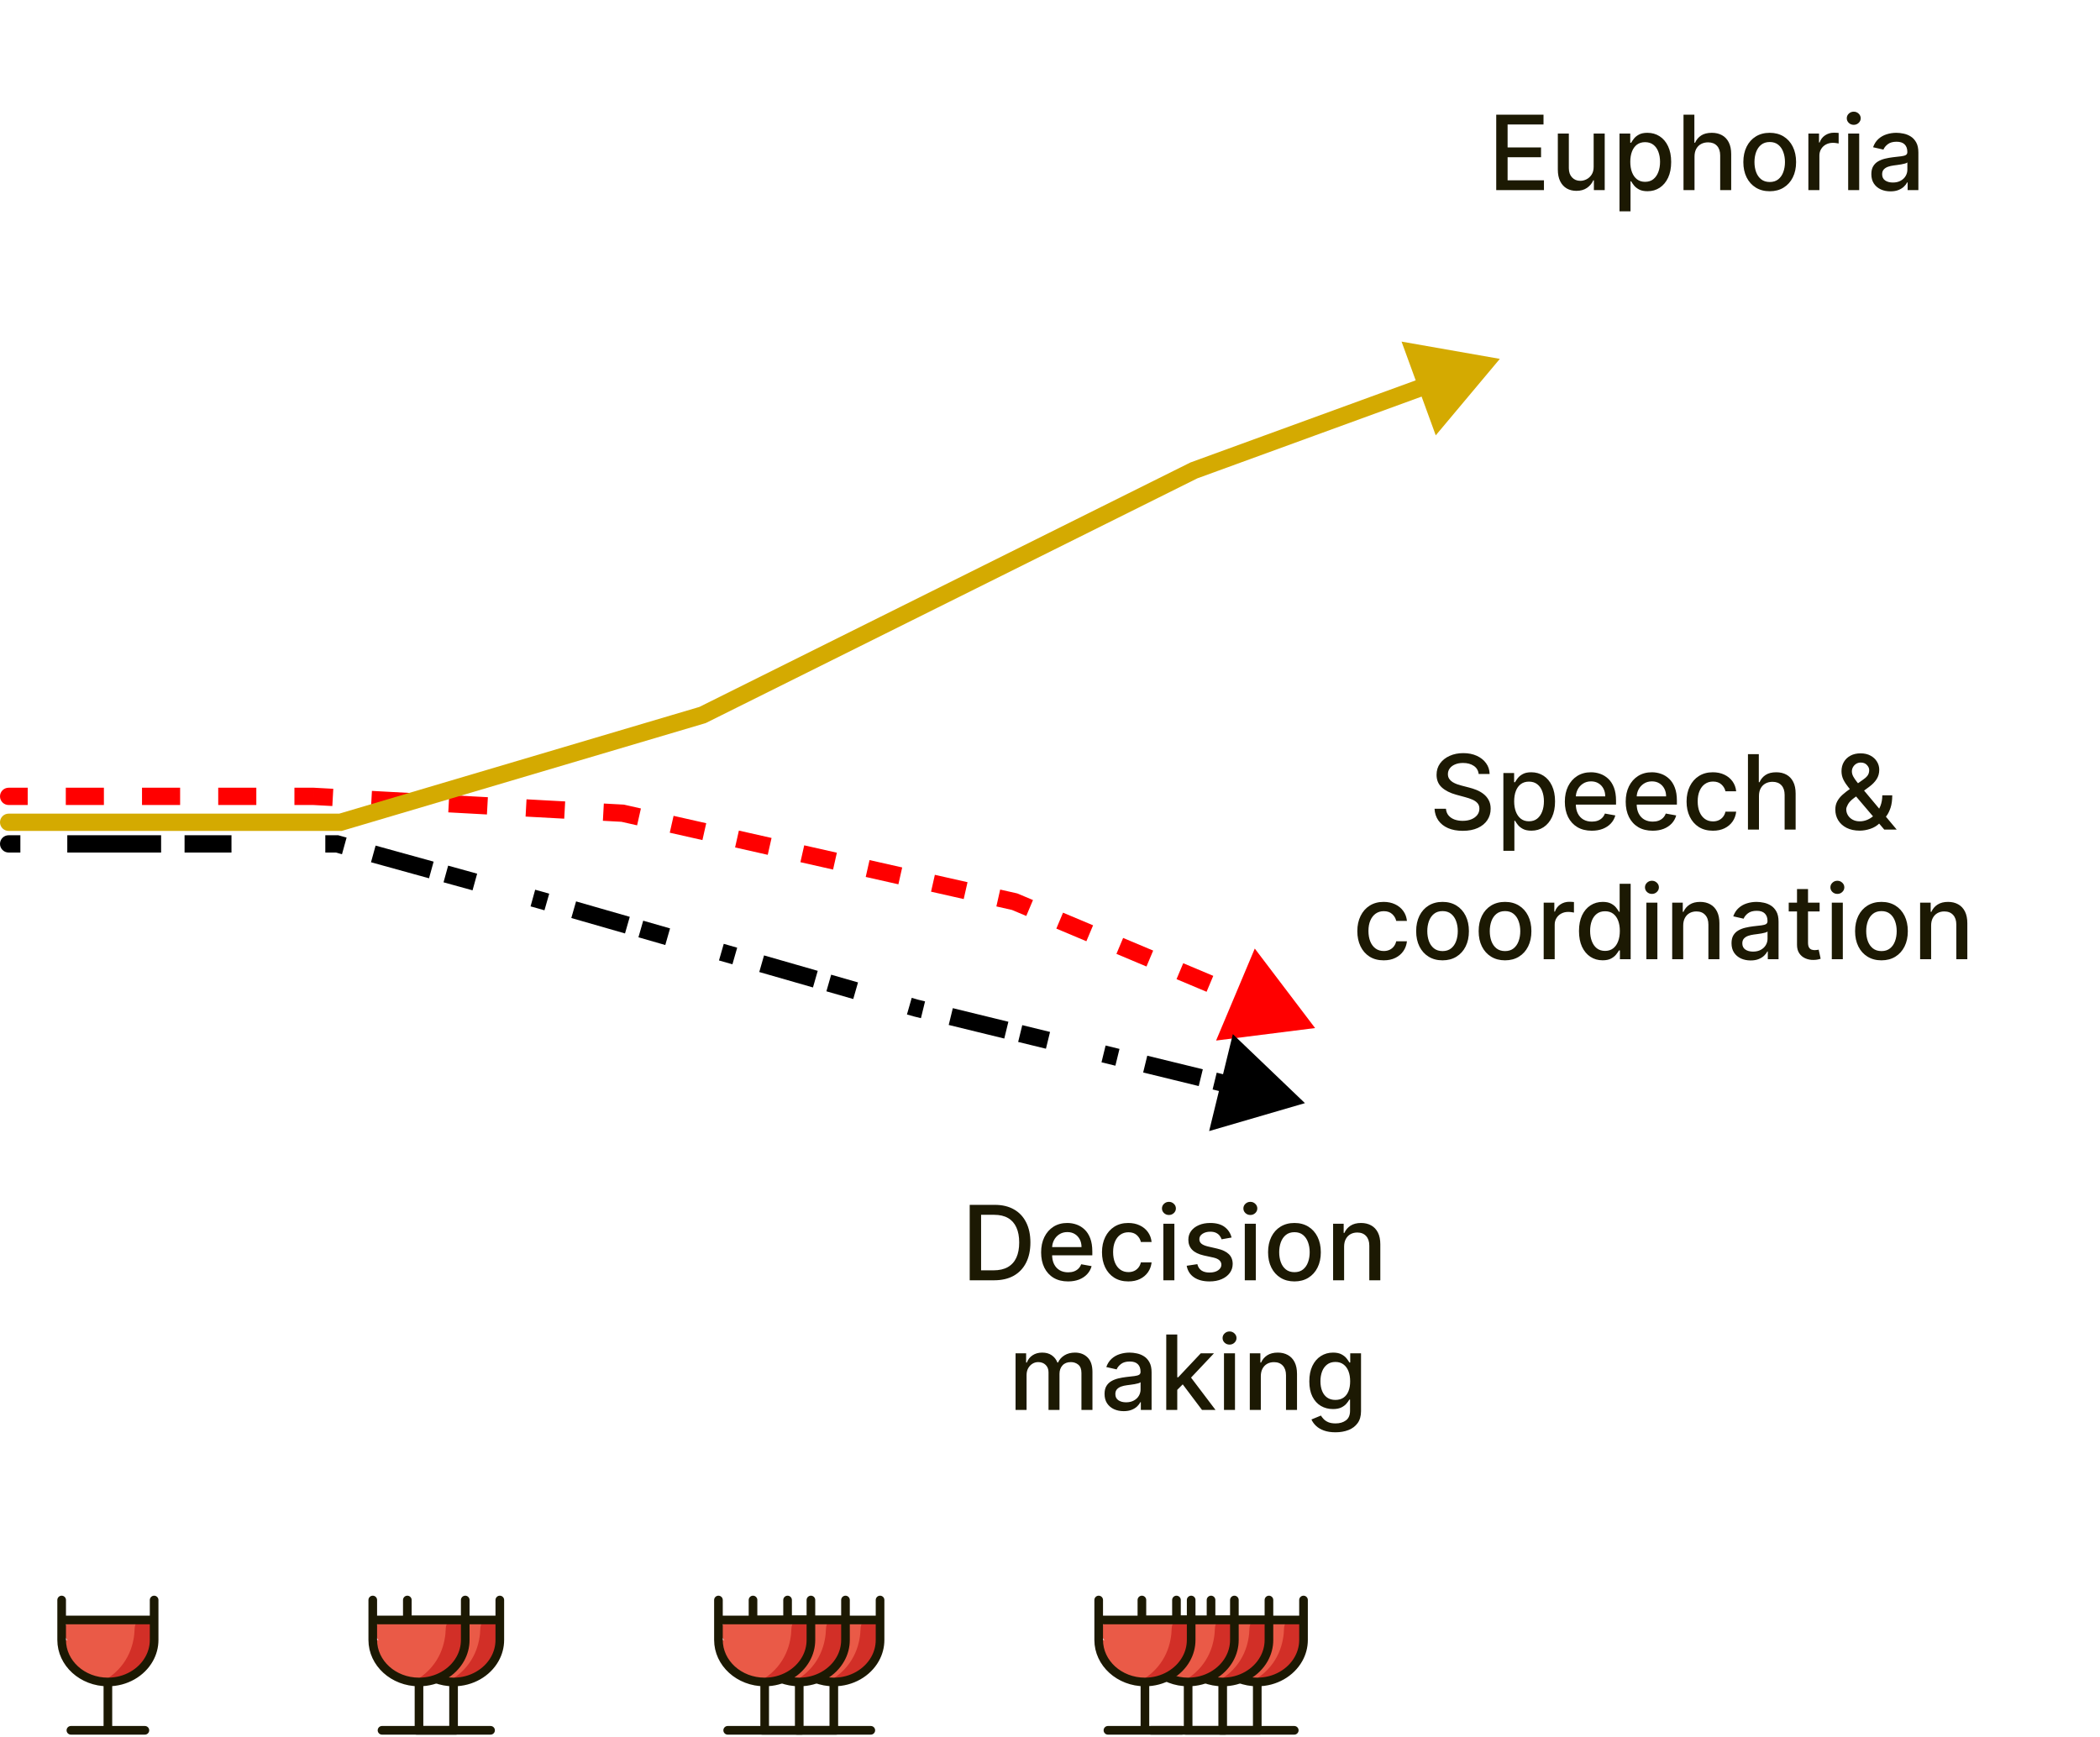 <svg width="243" height="201" viewBox="0 0 243 201" fill="none" xmlns="http://www.w3.org/2000/svg">
<path d="M17.567 188.805C17.567 189.611 16.914 190.264 16.108 190.264H8.861C8.055 190.264 7.401 189.611 7.401 188.805C7.401 187.999 8.055 187.346 8.861 187.346H16.108C16.914 187.346 17.567 187.999 17.567 188.805Z" fill="#EA5A47"/>
<path d="M17.835 189.778C17.835 192.464 15.439 194.642 12.484 194.642C9.529 194.642 7.134 192.464 7.134 189.778" fill="#EA5A47"/>
<path d="M17.701 189.778C17.627 189.778 17.567 189.718 17.567 189.644V188.306C17.567 187.775 17.137 187.346 16.607 187.346C16.038 187.346 15.597 187.84 15.584 188.409C15.544 190.08 14.989 192.565 12.395 194.276C12.232 194.384 12.288 194.641 12.484 194.641C15.39 194.641 17.755 192.536 17.833 189.912C17.835 189.838 17.775 189.778 17.701 189.778Z" fill="#D22F27"/>
<path d="M8.204 200.235H16.765M12.484 194.642V200.235M12.484 194.642C14.566 194.642 16.37 193.561 17.254 191.983C17.626 191.321 17.835 190.572 17.835 189.778V185.157M12.484 194.642C9.529 194.642 7.134 192.464 7.134 189.778V185.157" stroke="#1C1903" stroke-miterlimit="10" stroke-linecap="round" stroke-linejoin="round"/>
<path d="M7 187.467H17.701" stroke="#1C1903" stroke-miterlimit="10"/>
<path d="M57.567 188.805C57.567 189.611 56.914 190.264 56.108 190.264H48.861C48.055 190.264 47.401 189.611 47.401 188.805C47.401 187.999 48.055 187.346 48.861 187.346H56.108C56.914 187.346 57.567 187.999 57.567 188.805Z" fill="#EA5A47"/>
<path d="M57.835 189.778C57.835 192.464 55.439 194.642 52.484 194.642C49.529 194.642 47.134 192.464 47.134 189.778" fill="#EA5A47"/>
<path d="M57.701 189.778C57.627 189.778 57.567 189.718 57.567 189.644V188.306C57.567 187.775 57.137 187.346 56.607 187.346C56.038 187.346 55.597 187.84 55.584 188.409C55.544 190.08 54.989 192.565 52.395 194.276C52.231 194.384 52.288 194.641 52.484 194.641C55.39 194.641 57.755 192.536 57.833 189.912C57.835 189.838 57.775 189.778 57.701 189.778Z" fill="#D22F27"/>
<path d="M48.204 200.235H56.765M52.484 194.642V200.235M52.484 194.642C54.566 194.642 56.37 193.561 57.254 191.983C57.626 191.321 57.835 190.572 57.835 189.778V185.157M52.484 194.642C49.529 194.642 47.134 192.464 47.134 189.778V185.157" stroke="#1C1903" stroke-miterlimit="10" stroke-linecap="round" stroke-linejoin="round"/>
<path d="M47 187.467H57.701" stroke="#1C1903" stroke-miterlimit="10"/>
<path d="M53.567 188.805C53.567 189.611 52.914 190.264 52.108 190.264H44.861C44.055 190.264 43.401 189.611 43.401 188.805C43.401 187.999 44.055 187.346 44.861 187.346H52.108C52.914 187.346 53.567 187.999 53.567 188.805Z" fill="#EA5A47"/>
<path d="M53.835 189.778C53.835 192.464 51.439 194.642 48.484 194.642C45.529 194.642 43.134 192.464 43.134 189.778" fill="#EA5A47"/>
<path d="M53.701 189.778C53.627 189.778 53.567 189.718 53.567 189.644V188.306C53.567 187.775 53.137 187.346 52.607 187.346C52.038 187.346 51.597 187.84 51.584 188.409C51.544 190.08 50.989 192.565 48.395 194.276C48.231 194.384 48.288 194.641 48.484 194.641C51.39 194.641 53.755 192.536 53.833 189.912C53.835 189.838 53.775 189.778 53.701 189.778Z" fill="#D22F27"/>
<path d="M44.204 200.235H52.765M48.484 194.642V200.235M48.484 194.642C50.566 194.642 52.37 193.561 53.254 191.983C53.626 191.321 53.835 190.572 53.835 189.778V185.157M48.484 194.642C45.529 194.642 43.134 192.464 43.134 189.778V185.157" stroke="#1C1903" stroke-miterlimit="10" stroke-linecap="round" stroke-linejoin="round"/>
<path d="M43 187.467H53.701" stroke="#1C1903" stroke-miterlimit="10"/>
<path d="M150.567 188.805C150.567 189.611 149.914 190.264 149.108 190.264H141.861C141.055 190.264 140.401 189.611 140.401 188.805C140.401 187.999 141.055 187.346 141.861 187.346H149.108C149.914 187.346 150.567 187.999 150.567 188.805Z" fill="#EA5A47"/>
<path d="M150.835 189.778C150.835 192.464 148.439 194.642 145.484 194.642C142.529 194.642 140.134 192.464 140.134 189.778" fill="#EA5A47"/>
<path d="M150.701 189.778C150.627 189.778 150.567 189.718 150.567 189.644V188.306C150.567 187.775 150.137 187.346 149.607 187.346C149.037 187.346 148.597 187.84 148.584 188.409C148.544 190.08 147.989 192.565 145.395 194.276C145.231 194.384 145.288 194.641 145.484 194.641C148.39 194.641 150.755 192.536 150.833 189.912C150.835 189.838 150.775 189.778 150.701 189.778Z" fill="#D22F27"/>
<path d="M141.204 200.235H149.765M145.484 194.642V200.235M145.484 194.642C147.566 194.642 149.37 193.561 150.254 191.983C150.626 191.321 150.835 190.572 150.835 189.778V185.157M145.484 194.642C142.529 194.642 140.134 192.464 140.134 189.778V185.157" stroke="#1C1903" stroke-miterlimit="10" stroke-linecap="round" stroke-linejoin="round"/>
<path d="M140 187.467H150.701" stroke="#1C1903" stroke-miterlimit="10"/>
<path d="M146.567 188.805C146.567 189.611 145.914 190.264 145.108 190.264H137.861C137.055 190.264 136.401 189.611 136.401 188.805C136.401 187.999 137.055 187.346 137.861 187.346H145.108C145.914 187.346 146.567 187.999 146.567 188.805Z" fill="#EA5A47"/>
<path d="M146.835 189.778C146.835 192.464 144.439 194.642 141.484 194.642C138.529 194.642 136.134 192.464 136.134 189.778" fill="#EA5A47"/>
<path d="M146.701 189.778C146.627 189.778 146.567 189.718 146.567 189.644V188.306C146.567 187.775 146.137 187.346 145.607 187.346C145.037 187.346 144.597 187.84 144.584 188.409C144.544 190.08 143.989 192.565 141.395 194.276C141.231 194.384 141.288 194.641 141.484 194.641C144.39 194.641 146.755 192.536 146.833 189.912C146.835 189.838 146.775 189.778 146.701 189.778Z" fill="#D22F27"/>
<path d="M137.204 200.235H145.765M141.484 194.642V200.235M141.484 194.642C143.566 194.642 145.37 193.561 146.254 191.983C146.626 191.321 146.835 190.572 146.835 189.778V185.157M141.484 194.642C138.529 194.642 136.134 192.464 136.134 189.778V185.157" stroke="#1C1903" stroke-miterlimit="10" stroke-linecap="round" stroke-linejoin="round"/>
<path d="M136 187.467H146.701" stroke="#1C1903" stroke-miterlimit="10"/>
<path d="M142.567 188.805C142.567 189.611 141.914 190.264 141.108 190.264H133.861C133.055 190.264 132.401 189.611 132.401 188.805C132.401 187.999 133.055 187.346 133.861 187.346H141.108C141.914 187.346 142.567 187.999 142.567 188.805Z" fill="#EA5A47"/>
<path d="M142.835 189.778C142.835 192.464 140.439 194.642 137.484 194.642C134.529 194.642 132.134 192.464 132.134 189.778" fill="#EA5A47"/>
<path d="M142.701 189.778C142.627 189.778 142.567 189.718 142.567 189.644V188.306C142.567 187.775 142.137 187.346 141.607 187.346C141.037 187.346 140.597 187.84 140.584 188.409C140.544 190.08 139.989 192.565 137.395 194.276C137.231 194.384 137.288 194.641 137.484 194.641C140.39 194.641 142.755 192.536 142.833 189.912C142.835 189.838 142.775 189.778 142.701 189.778Z" fill="#D22F27"/>
<path d="M133.204 200.235H141.765M137.484 194.642V200.235M137.484 194.642C139.566 194.642 141.37 193.561 142.254 191.983C142.626 191.321 142.835 190.572 142.835 189.778V185.157M137.484 194.642C134.529 194.642 132.134 192.464 132.134 189.778V185.157" stroke="#1C1903" stroke-miterlimit="10" stroke-linecap="round" stroke-linejoin="round"/>
<path d="M132 187.467H142.701" stroke="#1C1903" stroke-miterlimit="10"/>
<path d="M137.567 188.805C137.567 189.611 136.914 190.264 136.108 190.264H128.861C128.055 190.264 127.401 189.611 127.401 188.805C127.401 187.999 128.055 187.346 128.861 187.346H136.108C136.914 187.346 137.567 187.999 137.567 188.805Z" fill="#EA5A47"/>
<path d="M137.835 189.778C137.835 192.464 135.439 194.642 132.484 194.642C129.529 194.642 127.134 192.464 127.134 189.778" fill="#EA5A47"/>
<path d="M137.701 189.778C137.627 189.778 137.567 189.718 137.567 189.644V188.306C137.567 187.775 137.137 187.346 136.607 187.346C136.037 187.346 135.597 187.84 135.584 188.409C135.544 190.08 134.989 192.565 132.395 194.276C132.231 194.384 132.288 194.641 132.484 194.641C135.39 194.641 137.755 192.536 137.833 189.912C137.835 189.838 137.775 189.778 137.701 189.778Z" fill="#D22F27"/>
<path d="M128.204 200.235H136.765M132.484 194.642V200.235M132.484 194.642C134.566 194.642 136.37 193.561 137.254 191.983C137.626 191.321 137.835 190.572 137.835 189.778V185.157M132.484 194.642C129.529 194.642 127.134 192.464 127.134 189.778V185.157" stroke="#1C1903" stroke-miterlimit="10" stroke-linecap="round" stroke-linejoin="round"/>
<path d="M127 187.467H137.701" stroke="#1C1903" stroke-miterlimit="10"/>
<path d="M1 91.157C0.448 91.157 0 91.605 0 92.157C0 92.709 0.448 93.157 1 93.157V91.157ZM36.274 92.157L36.329 91.158L36.301 91.157H36.274V92.157ZM72.052 94.107L72.272 93.131L72.191 93.113L72.107 93.108L72.052 94.107ZM117.405 104.344L117.792 103.422L117.711 103.388L117.625 103.369L117.405 104.344ZM152.175 118.969L145.196 109.77L140.719 120.414L152.175 118.969ZM1 93.157H3.205V91.157H1V93.157ZM7.614 93.157H12.023V91.157H7.614V93.157ZM16.432 93.157H20.842V91.157H16.432V93.157ZM25.251 93.157H29.66V91.157H25.251V93.157ZM34.069 93.157H36.274V91.157H34.069V93.157ZM36.22 93.155L38.456 93.277L38.565 91.28L36.329 91.158L36.22 93.155ZM42.928 93.521L47.4 93.765L47.509 91.768L43.037 91.524L42.928 93.521ZM51.873 94.008L56.345 94.252L56.454 92.255L51.981 92.011L51.873 94.008ZM60.817 94.496L65.289 94.74L65.398 92.743L60.926 92.499L60.817 94.496ZM69.762 94.983L71.998 95.105L72.107 93.108L69.871 92.986L69.762 94.983ZM71.832 95.082L73.722 95.509L74.162 93.558L72.272 93.131L71.832 95.082ZM77.501 96.362L81.281 97.215L81.721 95.264L77.942 94.411L77.501 96.362ZM85.06 98.068L88.839 98.921L89.28 96.97L85.5 96.117L85.06 98.068ZM92.619 99.774L96.398 100.628L96.838 98.677L93.059 97.823L92.619 99.774ZM100.177 101.481L103.957 102.334L104.397 100.383L100.618 99.53L100.177 101.481ZM107.736 103.187L111.515 104.04L111.956 102.089L108.176 101.236L107.736 103.187ZM115.295 104.893L117.185 105.32L117.625 103.369L115.735 102.942L115.295 104.893ZM117.017 105.266L118.755 105.997L119.531 104.154L117.792 103.422L117.017 105.266ZM122.233 107.46L125.71 108.922L126.485 107.079L123.008 105.616L122.233 107.46ZM129.187 110.385L132.664 111.847L133.439 110.004L129.962 108.541L129.187 110.385ZM136.141 113.31L139.618 114.772L140.393 112.929L136.916 111.466L136.141 113.31ZM143.095 116.235L146.572 117.697L147.347 115.854L143.87 114.391L143.095 116.235Z" fill="#FF0000"/>
<path d="M173.135 22V13.273H178.606V14.406H174.451V17.065H178.321V18.195H174.451V20.866H178.657V22H173.135ZM184.409 19.285V15.454H185.688V22H184.435V20.866H184.366C184.216 21.216 183.974 21.507 183.642 21.74C183.313 21.97 182.902 22.085 182.411 22.085C181.99 22.085 181.618 21.993 181.294 21.808C180.973 21.621 180.72 21.344 180.536 20.977C180.354 20.611 180.263 20.158 180.263 19.618V15.454H181.537V19.465C181.537 19.91 181.661 20.266 181.908 20.53C182.155 20.794 182.476 20.926 182.871 20.926C183.109 20.926 183.347 20.866 183.582 20.747C183.821 20.628 184.018 20.447 184.175 20.206C184.334 19.965 184.412 19.658 184.409 19.285ZM187.4 24.454V15.454H188.644V16.516H188.75C188.824 16.379 188.931 16.222 189.07 16.043C189.209 15.864 189.402 15.707 189.65 15.574C189.897 15.438 190.223 15.369 190.63 15.369C191.158 15.369 191.63 15.503 192.044 15.77C192.459 16.037 192.784 16.422 193.02 16.925C193.259 17.428 193.378 18.033 193.378 18.74C193.378 19.447 193.26 20.054 193.025 20.56C192.789 21.062 192.465 21.45 192.053 21.723C191.641 21.993 191.171 22.128 190.642 22.128C190.245 22.128 189.919 22.061 189.667 21.928C189.417 21.794 189.221 21.638 189.078 21.459C188.936 21.28 188.827 21.121 188.75 20.982H188.674V24.454H187.4ZM188.648 18.727C188.648 19.188 188.715 19.591 188.848 19.938C188.982 20.284 189.175 20.555 189.428 20.751C189.681 20.945 189.99 21.041 190.357 21.041C190.738 21.041 191.056 20.94 191.311 20.739C191.567 20.534 191.76 20.257 191.891 19.908C192.025 19.558 192.091 19.165 192.091 18.727C192.091 18.296 192.026 17.908 191.895 17.564C191.767 17.22 191.574 16.949 191.316 16.75C191.06 16.551 190.74 16.452 190.357 16.452C189.988 16.452 189.675 16.547 189.419 16.737C189.167 16.928 188.975 17.193 188.844 17.534C188.713 17.875 188.648 18.273 188.648 18.727ZM196.08 18.114V22H194.806V13.273H196.063V16.52H196.144C196.297 16.168 196.532 15.888 196.847 15.68C197.162 15.473 197.574 15.369 198.083 15.369C198.532 15.369 198.924 15.462 199.259 15.646C199.597 15.831 199.858 16.107 200.043 16.473C200.23 16.837 200.324 17.291 200.324 17.837V22H199.05V17.99C199.05 17.51 198.926 17.138 198.679 16.874C198.432 16.607 198.088 16.473 197.648 16.473C197.347 16.473 197.077 16.537 196.838 16.665C196.603 16.793 196.417 16.98 196.28 17.227C196.147 17.472 196.08 17.767 196.08 18.114ZM204.782 22.132C204.168 22.132 203.632 21.991 203.175 21.71C202.718 21.429 202.363 21.035 202.11 20.53C201.857 20.024 201.73 19.433 201.73 18.757C201.73 18.078 201.857 17.484 202.11 16.976C202.363 16.467 202.718 16.072 203.175 15.791C203.632 15.51 204.168 15.369 204.782 15.369C205.395 15.369 205.931 15.51 206.388 15.791C206.846 16.072 207.201 16.467 207.453 16.976C207.706 17.484 207.833 18.078 207.833 18.757C207.833 19.433 207.706 20.024 207.453 20.53C207.201 21.035 206.846 21.429 206.388 21.71C205.931 21.991 205.395 22.132 204.782 22.132ZM204.786 21.062C205.184 21.062 205.513 20.957 205.775 20.747C206.036 20.537 206.229 20.257 206.354 19.908C206.482 19.558 206.546 19.173 206.546 18.753C206.546 18.335 206.482 17.952 206.354 17.602C206.229 17.25 206.036 16.967 205.775 16.754C205.513 16.541 205.184 16.435 204.786 16.435C204.385 16.435 204.053 16.541 203.789 16.754C203.527 16.967 203.333 17.25 203.205 17.602C203.08 17.952 203.017 18.335 203.017 18.753C203.017 19.173 203.08 19.558 203.205 19.908C203.333 20.257 203.527 20.537 203.789 20.747C204.053 20.957 204.385 21.062 204.786 21.062ZM209.255 22V15.454H210.487V16.494H210.555C210.674 16.142 210.884 15.865 211.185 15.663C211.489 15.459 211.833 15.357 212.217 15.357C212.296 15.357 212.39 15.359 212.498 15.365C212.609 15.371 212.695 15.378 212.758 15.386V16.605C212.707 16.591 212.616 16.575 212.485 16.558C212.354 16.538 212.224 16.528 212.093 16.528C211.792 16.528 211.523 16.592 211.288 16.72C211.055 16.845 210.87 17.02 210.734 17.244C210.597 17.466 210.529 17.719 210.529 18.003V22H209.255ZM213.86 22V15.454H215.135V22H213.86ZM214.504 14.445C214.282 14.445 214.092 14.371 213.933 14.223C213.777 14.072 213.699 13.893 213.699 13.686C213.699 13.476 213.777 13.297 213.933 13.149C214.092 12.999 214.282 12.923 214.504 12.923C214.725 12.923 214.914 12.999 215.071 13.149C215.23 13.297 215.309 13.476 215.309 13.686C215.309 13.893 215.23 14.072 215.071 14.223C214.914 14.371 214.725 14.445 214.504 14.445ZM218.754 22.145C218.339 22.145 217.964 22.068 217.629 21.915C217.293 21.759 217.028 21.533 216.832 21.237C216.638 20.942 216.542 20.579 216.542 20.151C216.542 19.781 216.613 19.477 216.755 19.239C216.897 19 217.089 18.811 217.33 18.672C217.572 18.533 217.842 18.428 218.14 18.357C218.438 18.285 218.742 18.232 219.052 18.195C219.444 18.149 219.762 18.112 220.006 18.084C220.251 18.053 220.428 18.003 220.539 17.935C220.65 17.866 220.705 17.756 220.705 17.602V17.572C220.705 17.2 220.6 16.912 220.39 16.707C220.183 16.503 219.873 16.401 219.461 16.401C219.032 16.401 218.694 16.496 218.447 16.686C218.202 16.874 218.033 17.082 217.94 17.312L216.742 17.04C216.884 16.642 217.092 16.321 217.364 16.077C217.64 15.829 217.957 15.651 218.315 15.54C218.673 15.426 219.049 15.369 219.444 15.369C219.705 15.369 219.982 15.401 220.275 15.463C220.57 15.523 220.846 15.633 221.102 15.796C221.36 15.957 221.572 16.189 221.737 16.49C221.901 16.788 221.984 17.176 221.984 17.653V22H220.739V21.105H220.688C220.606 21.27 220.482 21.432 220.317 21.591C220.153 21.75 219.941 21.882 219.683 21.987C219.424 22.092 219.114 22.145 218.754 22.145ZM219.031 21.122C219.383 21.122 219.684 21.053 219.934 20.913C220.187 20.774 220.379 20.592 220.509 20.368C220.643 20.141 220.71 19.898 220.71 19.639V18.796C220.664 18.841 220.576 18.884 220.445 18.923C220.317 18.96 220.171 18.993 220.006 19.021C219.842 19.047 219.681 19.071 219.525 19.094C219.369 19.114 219.238 19.131 219.133 19.145C218.886 19.176 218.66 19.229 218.455 19.303C218.254 19.376 218.092 19.483 217.969 19.622C217.85 19.759 217.79 19.94 217.79 20.168C217.79 20.483 217.907 20.722 218.14 20.884C218.373 21.043 218.67 21.122 219.031 21.122Z" fill="#1C1903"/>
<path d="M171.102 89.565C171.056 89.162 170.869 88.849 170.539 88.628C170.21 88.403 169.795 88.291 169.295 88.291C168.937 88.291 168.627 88.348 168.366 88.462C168.104 88.572 167.901 88.726 167.756 88.922C167.614 89.115 167.543 89.335 167.543 89.582C167.543 89.79 167.592 89.969 167.688 90.119C167.788 90.27 167.917 90.396 168.076 90.499C168.238 90.598 168.411 90.682 168.596 90.75C168.781 90.815 168.958 90.869 169.129 90.912L169.981 91.133C170.259 91.202 170.545 91.294 170.837 91.41C171.13 91.527 171.401 91.68 171.651 91.871C171.901 92.061 172.103 92.297 172.256 92.578C172.413 92.859 172.491 93.196 172.491 93.588C172.491 94.082 172.363 94.521 172.107 94.905C171.854 95.288 171.487 95.591 171.004 95.812C170.523 96.034 169.942 96.145 169.261 96.145C168.607 96.145 168.042 96.041 167.565 95.834C167.087 95.626 166.714 95.332 166.444 94.952C166.174 94.568 166.025 94.114 165.996 93.588H167.317C167.343 93.903 167.445 94.166 167.624 94.376C167.806 94.584 168.038 94.739 168.319 94.841C168.603 94.94 168.914 94.99 169.252 94.99C169.624 94.99 169.955 94.932 170.245 94.815C170.538 94.696 170.768 94.531 170.935 94.321C171.103 94.108 171.187 93.859 171.187 93.575C171.187 93.317 171.113 93.105 170.965 92.94C170.82 92.776 170.623 92.639 170.373 92.531C170.126 92.423 169.846 92.328 169.533 92.246L168.502 91.965C167.803 91.774 167.249 91.494 166.84 91.125C166.434 90.756 166.231 90.267 166.231 89.659C166.231 89.156 166.367 88.717 166.64 88.342C166.913 87.967 167.282 87.676 167.748 87.469C168.214 87.258 168.739 87.153 169.325 87.153C169.915 87.153 170.437 87.257 170.888 87.465C171.343 87.672 171.701 87.957 171.962 88.321C172.224 88.682 172.36 89.097 172.371 89.565H171.102ZM173.962 98.454V89.454H175.206V90.516H175.313C175.387 90.379 175.493 90.222 175.632 90.043C175.772 89.864 175.965 89.707 176.212 89.574C176.459 89.438 176.786 89.369 177.192 89.369C177.721 89.369 178.192 89.503 178.607 89.77C179.022 90.037 179.347 90.422 179.583 90.925C179.821 91.428 179.941 92.033 179.941 92.74C179.941 93.447 179.823 94.054 179.587 94.56C179.351 95.062 179.027 95.45 178.615 95.723C178.203 95.993 177.733 96.128 177.205 96.128C176.807 96.128 176.482 96.061 176.229 95.928C175.979 95.794 175.783 95.638 175.641 95.459C175.499 95.28 175.39 95.121 175.313 94.981H175.236V98.454H173.962ZM175.211 92.727C175.211 93.188 175.277 93.591 175.411 93.938C175.544 94.284 175.738 94.555 175.99 94.751C176.243 94.945 176.553 95.041 176.919 95.041C177.3 95.041 177.618 94.94 177.874 94.739C178.13 94.534 178.323 94.257 178.453 93.908C178.587 93.558 178.654 93.165 178.654 92.727C178.654 92.296 178.588 91.908 178.458 91.564C178.33 91.22 178.137 90.949 177.878 90.75C177.623 90.551 177.303 90.452 176.919 90.452C176.55 90.452 176.238 90.547 175.982 90.737C175.729 90.928 175.537 91.193 175.407 91.534C175.276 91.875 175.211 92.273 175.211 92.727ZM184.189 96.132C183.544 96.132 182.989 95.994 182.523 95.719C182.06 95.44 181.702 95.05 181.449 94.547C181.199 94.041 181.074 93.449 181.074 92.77C181.074 92.099 181.199 91.508 181.449 90.997C181.702 90.486 182.054 90.087 182.506 89.8C182.961 89.513 183.492 89.369 184.1 89.369C184.469 89.369 184.827 89.43 185.174 89.553C185.52 89.675 185.831 89.867 186.107 90.128C186.382 90.389 186.6 90.729 186.759 91.146C186.918 91.561 186.998 92.065 186.998 92.659V93.111H181.794V92.156H185.749C185.749 91.821 185.681 91.524 185.544 91.266C185.408 91.004 185.216 90.798 184.969 90.648C184.725 90.497 184.438 90.422 184.108 90.422C183.75 90.422 183.438 90.51 183.171 90.686C182.907 90.859 182.702 91.087 182.557 91.368C182.415 91.646 182.344 91.949 182.344 92.276V93.021C182.344 93.459 182.421 93.831 182.574 94.138C182.73 94.445 182.948 94.679 183.226 94.841C183.505 95 183.83 95.079 184.202 95.079C184.444 95.079 184.664 95.046 184.863 94.977C185.061 94.906 185.233 94.801 185.378 94.662C185.523 94.523 185.634 94.351 185.711 94.146L186.917 94.364C186.82 94.719 186.647 95.03 186.397 95.297C186.15 95.561 185.838 95.767 185.463 95.915C185.091 96.06 184.667 96.132 184.189 96.132ZM191.232 96.132C190.587 96.132 190.032 95.994 189.566 95.719C189.103 95.44 188.745 95.05 188.492 94.547C188.242 94.041 188.117 93.449 188.117 92.77C188.117 92.099 188.242 91.508 188.492 90.997C188.745 90.486 189.097 90.087 189.549 89.8C190.004 89.513 190.535 89.369 191.143 89.369C191.512 89.369 191.87 89.43 192.217 89.553C192.563 89.675 192.874 89.867 193.15 90.128C193.425 90.389 193.643 90.729 193.802 91.146C193.961 91.561 194.04 92.065 194.04 92.659V93.111H188.837V92.156H192.792C192.792 91.821 192.724 91.524 192.587 91.266C192.451 91.004 192.259 90.798 192.012 90.648C191.768 90.497 191.481 90.422 191.151 90.422C190.793 90.422 190.481 90.51 190.214 90.686C189.95 90.859 189.745 91.087 189.6 91.368C189.458 91.646 189.387 91.949 189.387 92.276V93.021C189.387 93.459 189.464 93.831 189.617 94.138C189.773 94.445 189.991 94.679 190.269 94.841C190.548 95 190.873 95.079 191.245 95.079C191.487 95.079 191.707 95.046 191.906 94.977C192.104 94.906 192.276 94.801 192.421 94.662C192.566 94.523 192.677 94.351 192.754 94.146L193.96 94.364C193.863 94.719 193.69 95.03 193.44 95.297C193.192 95.561 192.881 95.767 192.506 95.915C192.134 96.06 191.71 96.132 191.232 96.132ZM198.211 96.132C197.578 96.132 197.032 95.989 196.575 95.702C196.12 95.412 195.771 95.013 195.527 94.504C195.282 93.996 195.16 93.413 195.16 92.757C195.16 92.092 195.285 91.506 195.535 90.997C195.785 90.486 196.137 90.087 196.592 89.8C197.047 89.513 197.582 89.369 198.199 89.369C198.696 89.369 199.139 89.462 199.528 89.646C199.917 89.828 200.231 90.084 200.47 90.413C200.711 90.743 200.855 91.128 200.9 91.568H199.66C199.592 91.261 199.436 90.997 199.191 90.776C198.95 90.554 198.626 90.443 198.22 90.443C197.865 90.443 197.554 90.537 197.287 90.724C197.022 90.909 196.816 91.173 196.669 91.517C196.521 91.858 196.447 92.261 196.447 92.727C196.447 93.204 196.52 93.617 196.664 93.963C196.809 94.31 197.014 94.578 197.278 94.769C197.545 94.959 197.859 95.054 198.22 95.054C198.461 95.054 198.68 95.01 198.876 94.922C199.075 94.831 199.241 94.702 199.375 94.534C199.511 94.367 199.606 94.165 199.66 93.929H200.9C200.855 94.352 200.717 94.73 200.487 95.062C200.257 95.395 199.949 95.656 199.562 95.847C199.179 96.037 198.728 96.132 198.211 96.132ZM203.537 92.114V96H202.263V87.273H203.52V90.52H203.601C203.754 90.168 203.989 89.888 204.304 89.68C204.619 89.473 205.031 89.369 205.54 89.369C205.989 89.369 206.381 89.462 206.716 89.646C207.054 89.831 207.315 90.106 207.5 90.473C207.688 90.837 207.781 91.291 207.781 91.837V96H206.507V91.99C206.507 91.51 206.384 91.138 206.136 90.874C205.889 90.606 205.545 90.473 205.105 90.473C204.804 90.473 204.534 90.537 204.295 90.665C204.06 90.793 203.874 90.98 203.737 91.227C203.604 91.472 203.537 91.767 203.537 92.114ZM215.197 96.124C214.612 96.124 214.108 96.017 213.684 95.804C213.264 95.591 212.94 95.301 212.713 94.935C212.485 94.565 212.372 94.148 212.372 93.682C212.372 93.327 212.446 93.011 212.593 92.736C212.741 92.457 212.947 92.2 213.211 91.965C213.475 91.729 213.781 91.492 214.127 91.253L215.534 90.26C215.772 90.104 215.958 89.939 216.092 89.766C216.225 89.59 216.292 89.372 216.292 89.114C216.292 88.909 216.204 88.713 216.028 88.526C215.852 88.338 215.616 88.244 215.321 88.244C215.116 88.244 214.936 88.294 214.779 88.394C214.626 88.493 214.505 88.621 214.417 88.777C214.332 88.93 214.289 89.092 214.289 89.263C214.289 89.462 214.343 89.662 214.451 89.864C214.562 90.065 214.704 90.274 214.877 90.49C215.051 90.703 215.233 90.925 215.423 91.155L219.475 96H218.035L214.681 92.058C214.4 91.726 214.139 91.413 213.897 91.121C213.656 90.825 213.46 90.527 213.309 90.226C213.162 89.922 213.088 89.594 213.088 89.242C213.088 88.841 213.179 88.486 213.36 88.176C213.545 87.864 213.802 87.619 214.132 87.443C214.461 87.267 214.848 87.179 215.291 87.179C215.74 87.179 216.125 87.267 216.446 87.443C216.77 87.617 217.018 87.848 217.191 88.138C217.368 88.425 217.456 88.739 217.456 89.079C217.456 89.494 217.352 89.861 217.145 90.179C216.94 90.494 216.657 90.784 216.297 91.048L214.545 92.34C214.204 92.59 213.967 92.837 213.833 93.081C213.703 93.322 213.637 93.511 213.637 93.648C213.637 93.898 213.701 94.129 213.829 94.342C213.96 94.555 214.142 94.726 214.375 94.854C214.61 94.981 214.886 95.046 215.201 95.046C215.525 95.046 215.841 94.976 216.147 94.837C216.457 94.695 216.737 94.492 216.987 94.227C217.24 93.963 217.44 93.646 217.588 93.277C217.735 92.908 217.809 92.494 217.809 92.037H218.96C218.96 92.599 218.896 93.075 218.768 93.465C218.64 93.851 218.485 94.166 218.304 94.41C218.125 94.652 217.956 94.841 217.797 94.977C217.745 95.023 217.697 95.068 217.652 95.114C217.606 95.159 217.558 95.204 217.507 95.25C217.211 95.548 216.853 95.769 216.433 95.91C216.015 96.053 215.603 96.124 215.197 96.124ZM160.114 111.132C159.48 111.132 158.935 110.989 158.477 110.702C158.023 110.412 157.673 110.013 157.429 109.504C157.185 108.996 157.062 108.413 157.062 107.757C157.062 107.092 157.188 106.506 157.438 105.997C157.688 105.486 158.04 105.087 158.494 104.8C158.949 104.513 159.484 104.369 160.101 104.369C160.598 104.369 161.041 104.462 161.43 104.646C161.82 104.828 162.134 105.084 162.372 105.413C162.614 105.743 162.757 106.128 162.803 106.568H161.562C161.494 106.261 161.338 105.997 161.094 105.776C160.852 105.554 160.528 105.443 160.122 105.443C159.767 105.443 159.456 105.537 159.189 105.724C158.925 105.909 158.719 106.173 158.571 106.517C158.423 106.858 158.349 107.261 158.349 107.727C158.349 108.205 158.422 108.616 158.567 108.963C158.712 109.31 158.916 109.578 159.18 109.768C159.447 109.959 159.761 110.054 160.122 110.054C160.364 110.054 160.582 110.01 160.778 109.922C160.977 109.831 161.143 109.702 161.277 109.534C161.413 109.366 161.509 109.165 161.562 108.929H162.803C162.757 109.352 162.619 109.73 162.389 110.062C162.159 110.395 161.851 110.656 161.464 110.847C161.081 111.037 160.631 111.132 160.114 111.132ZM166.922 111.132C166.309 111.132 165.773 110.991 165.316 110.71C164.858 110.429 164.503 110.036 164.25 109.53C163.998 109.024 163.871 108.433 163.871 107.757C163.871 107.078 163.998 106.484 164.25 105.976C164.503 105.467 164.858 105.072 165.316 104.791C165.773 104.51 166.309 104.369 166.922 104.369C167.536 104.369 168.071 104.51 168.529 104.791C168.986 105.072 169.341 105.467 169.594 105.976C169.847 106.484 169.973 107.078 169.973 107.757C169.973 108.433 169.847 109.024 169.594 109.53C169.341 110.036 168.986 110.429 168.529 110.71C168.071 110.991 167.536 111.132 166.922 111.132ZM166.926 110.062C167.324 110.062 167.654 109.957 167.915 109.747C168.176 109.537 168.37 109.257 168.495 108.908C168.623 108.558 168.686 108.173 168.686 107.753C168.686 107.335 168.623 106.952 168.495 106.602C168.37 106.25 168.176 105.967 167.915 105.754C167.654 105.541 167.324 105.435 166.926 105.435C166.526 105.435 166.194 105.541 165.929 105.754C165.668 105.967 165.473 106.25 165.346 106.602C165.221 106.952 165.158 107.335 165.158 107.753C165.158 108.173 165.221 108.558 165.346 108.908C165.473 109.257 165.668 109.537 165.929 109.747C166.194 109.957 166.526 110.062 166.926 110.062ZM174.153 111.132C173.539 111.132 173.004 110.991 172.546 110.71C172.089 110.429 171.734 110.036 171.481 109.53C171.228 109.024 171.102 108.433 171.102 107.757C171.102 107.078 171.228 106.484 171.481 105.976C171.734 105.467 172.089 105.072 172.546 104.791C173.004 104.51 173.539 104.369 174.153 104.369C174.766 104.369 175.302 104.51 175.759 104.791C176.217 105.072 176.572 105.467 176.825 105.976C177.077 106.484 177.204 107.078 177.204 107.757C177.204 108.433 177.077 109.024 176.825 109.53C176.572 110.036 176.217 110.429 175.759 110.71C175.302 110.991 174.766 111.132 174.153 111.132ZM174.157 110.062C174.555 110.062 174.884 109.957 175.146 109.747C175.407 109.537 175.6 109.257 175.725 108.908C175.853 108.558 175.917 108.173 175.917 107.753C175.917 107.335 175.853 106.952 175.725 106.602C175.6 106.25 175.407 105.967 175.146 105.754C174.884 105.541 174.555 105.435 174.157 105.435C173.756 105.435 173.424 105.541 173.16 105.754C172.898 105.967 172.704 106.25 172.576 106.602C172.451 106.952 172.388 107.335 172.388 107.753C172.388 108.173 172.451 108.558 172.576 108.908C172.704 109.257 172.898 109.537 173.16 109.747C173.424 109.957 173.756 110.062 174.157 110.062ZM178.626 111V104.455H179.858V105.494H179.926C180.045 105.142 180.255 104.865 180.556 104.663C180.86 104.459 181.204 104.357 181.588 104.357C181.667 104.357 181.761 104.359 181.869 104.365C181.98 104.371 182.066 104.378 182.129 104.386V105.605C182.078 105.591 181.987 105.575 181.856 105.558C181.725 105.538 181.595 105.528 181.464 105.528C181.163 105.528 180.895 105.592 180.659 105.72C180.426 105.845 180.241 106.02 180.105 106.244C179.968 106.466 179.9 106.719 179.9 107.003V111H178.626ZM185.447 111.128C184.919 111.128 184.447 110.993 184.033 110.723C183.621 110.45 183.297 110.062 183.061 109.56C182.828 109.054 182.712 108.447 182.712 107.74C182.712 107.033 182.83 106.428 183.065 105.925C183.304 105.422 183.631 105.037 184.045 104.77C184.46 104.503 184.93 104.369 185.456 104.369C185.862 104.369 186.189 104.438 186.436 104.574C186.686 104.707 186.879 104.864 187.016 105.043C187.155 105.222 187.263 105.379 187.339 105.516H187.416V102.273H188.69V111H187.446V109.982H187.339C187.263 110.121 187.152 110.28 187.007 110.459C186.865 110.638 186.669 110.794 186.419 110.928C186.169 111.061 185.845 111.128 185.447 111.128ZM185.729 110.041C186.095 110.041 186.405 109.945 186.658 109.751C186.913 109.555 187.107 109.284 187.237 108.938C187.371 108.591 187.438 108.187 187.438 107.727C187.438 107.273 187.372 106.875 187.241 106.534C187.111 106.193 186.919 105.928 186.666 105.737C186.413 105.547 186.101 105.452 185.729 105.452C185.345 105.452 185.026 105.551 184.77 105.75C184.514 105.949 184.321 106.22 184.19 106.564C184.063 106.908 183.999 107.295 183.999 107.727C183.999 108.165 184.064 108.558 184.195 108.908C184.325 109.257 184.518 109.534 184.774 109.739C185.033 109.94 185.351 110.041 185.729 110.041ZM190.509 111V104.455H191.783V111H190.509ZM191.152 103.445C190.931 103.445 190.74 103.371 190.581 103.223C190.425 103.072 190.347 102.893 190.347 102.686C190.347 102.476 190.425 102.297 190.581 102.149C190.74 101.999 190.931 101.923 191.152 101.923C191.374 101.923 191.563 101.999 191.719 102.149C191.878 102.297 191.958 102.476 191.958 102.686C191.958 102.893 191.878 103.072 191.719 103.223C191.563 103.371 191.374 103.445 191.152 103.445ZM194.771 107.114V111H193.497V104.455H194.72V105.52H194.801C194.952 105.173 195.188 104.895 195.509 104.685C195.832 104.474 196.24 104.369 196.732 104.369C197.178 104.369 197.568 104.463 197.903 104.651C198.239 104.835 198.499 105.111 198.683 105.477C198.868 105.844 198.96 106.297 198.96 106.837V111H197.686V106.99C197.686 106.516 197.563 106.145 197.315 105.878C197.068 105.608 196.729 105.473 196.297 105.473C196.001 105.473 195.739 105.537 195.509 105.665C195.281 105.793 195.101 105.98 194.967 106.227C194.837 106.472 194.771 106.767 194.771 107.114ZM202.574 111.145C202.159 111.145 201.784 111.068 201.449 110.915C201.114 110.759 200.848 110.533 200.652 110.237C200.459 109.942 200.362 109.58 200.362 109.151C200.362 108.781 200.433 108.477 200.575 108.239C200.717 108 200.909 107.811 201.151 107.672C201.392 107.533 201.662 107.428 201.96 107.357C202.259 107.286 202.563 107.232 202.872 107.195C203.264 107.149 203.582 107.112 203.827 107.084C204.071 107.053 204.249 107.003 204.359 106.935C204.47 106.866 204.526 106.756 204.526 106.602V106.572C204.526 106.2 204.42 105.912 204.21 105.707C204.003 105.503 203.693 105.401 203.281 105.401C202.852 105.401 202.514 105.496 202.267 105.686C202.023 105.874 201.854 106.082 201.76 106.312L200.562 106.04C200.705 105.642 200.912 105.321 201.185 105.077C201.46 104.83 201.777 104.651 202.135 104.54C202.493 104.426 202.869 104.369 203.264 104.369C203.526 104.369 203.803 104.401 204.095 104.463C204.391 104.523 204.666 104.634 204.922 104.795C205.18 104.957 205.392 105.189 205.557 105.49C205.722 105.788 205.804 106.176 205.804 106.653V111H204.56V110.105H204.509C204.426 110.27 204.303 110.432 204.138 110.591C203.973 110.75 203.761 110.882 203.503 110.987C203.244 111.092 202.935 111.145 202.574 111.145ZM202.851 110.122C203.203 110.122 203.504 110.053 203.754 109.913C204.007 109.774 204.199 109.592 204.33 109.368C204.463 109.141 204.53 108.898 204.53 108.639V107.795C204.484 107.841 204.396 107.884 204.266 107.923C204.138 107.96 203.991 107.993 203.827 108.021C203.662 108.047 203.501 108.071 203.345 108.094C203.189 108.114 203.058 108.131 202.953 108.145C202.706 108.176 202.48 108.229 202.276 108.303C202.074 108.376 201.912 108.483 201.79 108.622C201.67 108.759 201.611 108.94 201.611 109.168C201.611 109.483 201.727 109.722 201.96 109.884C202.193 110.043 202.49 110.122 202.851 110.122ZM210.556 104.455V105.477H206.981V104.455H210.556ZM207.94 102.886H209.214V109.078C209.214 109.325 209.251 109.511 209.325 109.636C209.399 109.759 209.494 109.842 209.61 109.888C209.73 109.93 209.859 109.952 209.998 109.952C210.1 109.952 210.19 109.945 210.267 109.93C210.343 109.916 210.403 109.905 210.446 109.896L210.676 110.949C210.602 110.977 210.497 111.006 210.36 111.034C210.224 111.065 210.054 111.082 209.849 111.085C209.514 111.091 209.201 111.031 208.912 110.906C208.622 110.781 208.387 110.588 208.208 110.327C208.029 110.065 207.94 109.737 207.94 109.342V102.886ZM211.966 111V104.455H213.24V111H211.966ZM212.609 103.445C212.388 103.445 212.197 103.371 212.038 103.223C211.882 103.072 211.804 102.893 211.804 102.686C211.804 102.476 211.882 102.297 212.038 102.149C212.197 101.999 212.388 101.923 212.609 101.923C212.831 101.923 213.02 101.999 213.176 102.149C213.335 102.297 213.415 102.476 213.415 102.686C213.415 102.893 213.335 103.072 213.176 103.223C213.02 103.371 212.831 103.445 212.609 103.445ZM217.711 111.132C217.098 111.132 216.562 110.991 216.105 110.71C215.647 110.429 215.292 110.036 215.039 109.53C214.787 109.024 214.66 108.433 214.66 107.757C214.66 107.078 214.787 106.484 215.039 105.976C215.292 105.467 215.647 105.072 216.105 104.791C216.562 104.51 217.098 104.369 217.711 104.369C218.325 104.369 218.86 104.51 219.318 104.791C219.775 105.072 220.13 105.467 220.383 105.976C220.636 106.484 220.762 107.078 220.762 107.757C220.762 108.433 220.636 109.024 220.383 109.53C220.13 110.036 219.775 110.429 219.318 110.71C218.86 110.991 218.325 111.132 217.711 111.132ZM217.716 110.062C218.113 110.062 218.443 109.957 218.704 109.747C218.966 109.537 219.159 109.257 219.284 108.908C219.412 108.558 219.475 108.173 219.475 107.753C219.475 107.335 219.412 106.952 219.284 106.602C219.159 106.25 218.966 105.967 218.704 105.754C218.443 105.541 218.113 105.435 217.716 105.435C217.315 105.435 216.983 105.541 216.718 105.754C216.457 105.967 216.262 106.25 216.135 106.602C216.01 106.952 215.947 107.335 215.947 107.753C215.947 108.173 216.01 108.558 216.135 108.908C216.262 109.257 216.457 109.537 216.718 109.747C216.983 109.957 217.315 110.062 217.716 110.062ZM223.459 107.114V111H222.185V104.455H223.408V105.52H223.489C223.639 105.173 223.875 104.895 224.196 104.685C224.52 104.474 224.928 104.369 225.419 104.369C225.865 104.369 226.256 104.463 226.591 104.651C226.926 104.835 227.186 105.111 227.371 105.477C227.555 105.844 227.648 106.297 227.648 106.837V111H226.374V106.99C226.374 106.516 226.25 106.145 226.003 105.878C225.756 105.608 225.416 105.473 224.984 105.473C224.689 105.473 224.426 105.537 224.196 105.665C223.969 105.793 223.788 105.98 223.655 106.227C223.524 106.472 223.459 106.767 223.459 107.114Z" fill="#1C1903"/>
<path d="M115.034 148.157H112.209V139.429H115.124C115.979 139.429 116.713 139.604 117.327 139.954C117.94 140.3 118.411 140.799 118.737 141.449C119.067 142.097 119.232 142.874 119.232 143.78C119.232 144.689 119.065 145.471 118.733 146.124C118.403 146.777 117.926 147.28 117.301 147.633C116.676 147.982 115.92 148.157 115.034 148.157ZM113.526 147.006H114.962C115.626 147.006 116.179 146.881 116.619 146.631C117.06 146.378 117.389 146.013 117.608 145.536C117.827 145.056 117.936 144.471 117.936 143.78C117.936 143.096 117.827 142.515 117.608 142.037C117.392 141.56 117.07 141.198 116.641 140.951C116.212 140.704 115.679 140.58 115.043 140.58H113.526V147.006ZM123.588 148.289C122.943 148.289 122.387 148.151 121.922 147.875C121.458 147.597 121.1 147.206 120.848 146.704C120.598 146.198 120.473 145.606 120.473 144.927C120.473 144.256 120.598 143.665 120.848 143.154C121.1 142.643 121.453 142.243 121.904 141.956C122.359 141.67 122.89 141.526 123.498 141.526C123.868 141.526 124.225 141.587 124.572 141.709C124.919 141.831 125.23 142.023 125.505 142.285C125.781 142.546 125.998 142.885 126.157 143.303C126.316 143.718 126.396 144.222 126.396 144.816V145.268H121.193V144.313H125.147C125.147 143.978 125.079 143.681 124.943 143.422C124.806 143.161 124.615 142.955 124.368 142.804C124.123 142.654 123.836 142.579 123.507 142.579C123.149 142.579 122.836 142.667 122.569 142.843C122.305 143.016 122.1 143.243 121.956 143.525C121.814 143.803 121.743 144.106 121.743 144.432V145.178C121.743 145.616 121.819 145.988 121.973 146.295C122.129 146.601 122.346 146.836 122.625 146.998C122.903 147.157 123.228 147.236 123.6 147.236C123.842 147.236 124.062 147.202 124.261 147.134C124.46 147.063 124.632 146.958 124.777 146.819C124.922 146.679 125.032 146.508 125.109 146.303L126.315 146.52C126.218 146.875 126.045 147.187 125.795 147.454C125.548 147.718 125.237 147.924 124.862 148.072C124.49 148.216 124.065 148.289 123.588 148.289ZM130.567 148.289C129.933 148.289 129.388 148.145 128.93 147.858C128.476 147.569 128.126 147.17 127.882 146.661C127.638 146.152 127.516 145.57 127.516 144.914C127.516 144.249 127.641 143.662 127.891 143.154C128.141 142.643 128.493 142.243 128.947 141.956C129.402 141.67 129.938 141.526 130.554 141.526C131.051 141.526 131.494 141.618 131.884 141.803C132.273 141.985 132.587 142.241 132.825 142.57C133.067 142.9 133.21 143.285 133.256 143.725H132.016C131.947 143.418 131.791 143.154 131.547 142.932C131.305 142.711 130.982 142.6 130.575 142.6C130.22 142.6 129.909 142.694 129.642 142.881C129.378 143.066 129.172 143.33 129.024 143.674C128.876 144.015 128.803 144.418 128.803 144.884C128.803 145.361 128.875 145.773 129.02 146.12C129.165 146.466 129.369 146.735 129.634 146.925C129.901 147.116 130.214 147.211 130.575 147.211C130.817 147.211 131.036 147.167 131.232 147.079C131.43 146.988 131.597 146.858 131.73 146.691C131.866 146.523 131.962 146.322 132.016 146.086H133.256C133.21 146.509 133.072 146.887 132.842 147.219C132.612 147.552 132.304 147.813 131.918 148.003C131.534 148.194 131.084 148.289 130.567 148.289ZM134.618 148.157V141.611H135.892V148.157H134.618ZM135.262 140.601C135.04 140.601 134.85 140.527 134.691 140.38C134.534 140.229 134.456 140.05 134.456 139.843C134.456 139.633 134.534 139.454 134.691 139.306C134.85 139.155 135.04 139.08 135.262 139.08C135.483 139.08 135.672 139.155 135.828 139.306C135.988 139.454 136.067 139.633 136.067 139.843C136.067 140.05 135.988 140.229 135.828 140.38C135.672 140.527 135.483 140.601 135.262 140.601ZM142.511 143.209L141.357 143.414C141.308 143.266 141.232 143.125 141.126 142.992C141.024 142.858 140.885 142.749 140.709 142.664C140.533 142.579 140.313 142.536 140.048 142.536C139.688 142.536 139.386 142.617 139.145 142.779C138.903 142.938 138.783 143.144 138.783 143.397C138.783 143.616 138.864 143.792 139.026 143.925C139.188 144.059 139.449 144.168 139.81 144.253L140.849 144.492C141.452 144.631 141.901 144.846 142.196 145.135C142.491 145.425 142.639 145.802 142.639 146.265C142.639 146.657 142.526 147.006 142.298 147.313C142.074 147.617 141.76 147.856 141.357 148.029C140.956 148.202 140.491 148.289 139.963 148.289C139.23 148.289 138.632 148.133 138.169 147.82C137.706 147.505 137.422 147.057 137.317 146.478L138.548 146.29C138.625 146.611 138.783 146.854 139.021 147.019C139.26 147.181 139.571 147.262 139.955 147.262C140.372 147.262 140.706 147.175 140.956 147.002C141.206 146.826 141.331 146.611 141.331 146.358C141.331 146.154 141.254 145.982 141.101 145.843C140.95 145.704 140.719 145.598 140.406 145.527L139.298 145.285C138.688 145.145 138.236 144.924 137.943 144.62C137.653 144.316 137.509 143.931 137.509 143.465C137.509 143.079 137.616 142.741 137.832 142.451C138.048 142.161 138.347 141.935 138.727 141.773C139.108 141.608 139.544 141.526 140.036 141.526C140.743 141.526 141.3 141.679 141.706 141.986C142.112 142.29 142.381 142.698 142.511 143.209ZM144.04 148.157V141.611H145.314V148.157H144.04ZM144.684 140.601C144.462 140.601 144.272 140.527 144.113 140.38C143.956 140.229 143.878 140.05 143.878 139.843C143.878 139.633 143.956 139.454 144.113 139.306C144.272 139.155 144.462 139.08 144.684 139.08C144.905 139.08 145.094 139.155 145.25 139.306C145.409 139.454 145.489 139.633 145.489 139.843C145.489 140.05 145.409 140.229 145.25 140.38C145.094 140.527 144.905 140.601 144.684 140.601ZM149.786 148.289C149.172 148.289 148.636 148.148 148.179 147.867C147.722 147.586 147.366 147.192 147.114 146.687C146.861 146.181 146.734 145.59 146.734 144.914C146.734 144.235 146.861 143.641 147.114 143.133C147.366 142.624 147.722 142.229 148.179 141.948C148.636 141.667 149.172 141.526 149.786 141.526C150.399 141.526 150.935 141.667 151.392 141.948C151.849 142.229 152.205 142.624 152.457 143.133C152.71 143.641 152.837 144.235 152.837 144.914C152.837 145.59 152.71 146.181 152.457 146.687C152.205 147.192 151.849 147.586 151.392 147.867C150.935 148.148 150.399 148.289 149.786 148.289ZM149.79 147.219C150.188 147.219 150.517 147.114 150.778 146.904C151.04 146.694 151.233 146.414 151.358 146.064C151.486 145.715 151.55 145.33 151.55 144.91C151.55 144.492 151.486 144.108 151.358 143.759C151.233 143.407 151.04 143.124 150.778 142.911C150.517 142.698 150.188 142.591 149.79 142.591C149.389 142.591 149.057 142.698 148.793 142.911C148.531 143.124 148.337 143.407 148.209 143.759C148.084 144.108 148.021 144.492 148.021 144.91C148.021 145.33 148.084 145.715 148.209 146.064C148.337 146.414 148.531 146.694 148.793 146.904C149.057 147.114 149.389 147.219 149.79 147.219ZM155.533 144.27V148.157H154.259V141.611H155.482V142.677H155.563C155.713 142.33 155.949 142.052 156.27 141.841C156.594 141.631 157.002 141.526 157.493 141.526C157.939 141.526 158.33 141.62 158.665 141.807C159 141.992 159.26 142.268 159.445 142.634C159.63 143 159.722 143.454 159.722 143.993V148.157H158.448V144.147C158.448 143.672 158.324 143.302 158.077 143.035C157.83 142.765 157.49 142.63 157.059 142.63C156.763 142.63 156.5 142.694 156.27 142.822C156.043 142.949 155.863 143.137 155.729 143.384C155.598 143.628 155.533 143.924 155.533 144.27ZM117.515 163.157V156.611H118.738V157.677H118.819C118.955 157.316 119.178 157.035 119.488 156.833C119.797 156.628 120.168 156.526 120.6 156.526C121.037 156.526 121.404 156.628 121.699 156.833C121.998 157.037 122.218 157.319 122.36 157.677H122.428C122.584 157.327 122.833 157.049 123.174 156.841C123.515 156.631 123.921 156.526 124.393 156.526C124.986 156.526 125.471 156.712 125.846 157.084C126.224 157.456 126.412 158.018 126.412 158.768V163.157H125.138V158.887C125.138 158.444 125.018 158.123 124.776 157.924C124.535 157.725 124.246 157.625 123.911 157.625C123.496 157.625 123.174 157.753 122.944 158.009C122.714 158.262 122.599 158.587 122.599 158.985V163.157H121.329V158.806C121.329 158.451 121.218 158.165 120.996 157.949C120.775 157.733 120.486 157.625 120.131 157.625C119.89 157.625 119.667 157.689 119.462 157.817C119.26 157.942 119.097 158.117 118.972 158.341C118.85 158.566 118.789 158.826 118.789 159.121V163.157H117.515ZM130.025 163.302C129.61 163.302 129.235 163.225 128.9 163.072C128.565 162.915 128.299 162.689 128.103 162.394C127.91 162.098 127.813 161.736 127.813 161.307C127.813 160.938 127.884 160.634 128.026 160.395C128.169 160.157 128.36 159.968 128.602 159.829C128.843 159.689 129.113 159.584 129.411 159.513C129.71 159.442 130.014 159.388 130.323 159.351C130.715 159.306 131.034 159.269 131.278 159.241C131.522 159.209 131.7 159.16 131.811 159.091C131.921 159.023 131.977 158.912 131.977 158.759V158.729C131.977 158.357 131.872 158.069 131.661 157.864C131.454 157.66 131.144 157.557 130.732 157.557C130.303 157.557 129.965 157.652 129.718 157.843C129.474 158.03 129.305 158.239 129.211 158.469L128.014 158.197C128.156 157.799 128.363 157.478 128.636 157.233C128.911 156.986 129.228 156.807 129.586 156.697C129.944 156.583 130.32 156.526 130.715 156.526C130.977 156.526 131.254 156.557 131.546 156.62C131.842 156.679 132.117 156.79 132.373 156.952C132.632 157.114 132.843 157.346 133.008 157.647C133.173 157.945 133.255 158.333 133.255 158.81V163.157H132.011V162.262H131.96C131.877 162.427 131.754 162.589 131.589 162.748C131.424 162.907 131.213 163.039 130.954 163.144C130.695 163.249 130.386 163.302 130.025 163.302ZM130.302 162.279C130.654 162.279 130.955 162.209 131.205 162.07C131.458 161.931 131.65 161.749 131.781 161.525C131.914 161.297 131.981 161.054 131.981 160.796V159.952C131.936 159.998 131.847 160.04 131.717 160.08C131.589 160.117 131.443 160.15 131.278 160.178C131.113 160.204 130.953 160.228 130.796 160.25C130.64 160.27 130.509 160.287 130.404 160.302C130.157 160.333 129.931 160.385 129.727 160.459C129.525 160.533 129.363 160.64 129.241 160.779C129.122 160.915 129.062 161.097 129.062 161.324C129.062 161.64 129.178 161.878 129.411 162.04C129.644 162.199 129.941 162.279 130.302 162.279ZM136.124 160.937L136.116 159.381H136.337L138.945 156.611H140.471L137.496 159.765H137.296L136.124 160.937ZM134.952 163.157V154.429H136.226V163.157H134.952ZM139.086 163.157L136.742 160.046L137.62 159.155L140.65 163.157H139.086ZM141.632 163.157V156.611H142.906V163.157H141.632ZM142.275 155.601C142.054 155.601 141.863 155.527 141.704 155.38C141.548 155.229 141.47 155.05 141.47 154.843C141.47 154.633 141.548 154.454 141.704 154.306C141.863 154.155 142.054 154.08 142.275 154.08C142.497 154.08 142.686 154.155 142.842 154.306C143.001 154.454 143.081 154.633 143.081 154.843C143.081 155.05 143.001 155.229 142.842 155.38C142.686 155.527 142.497 155.601 142.275 155.601ZM145.894 159.27V163.157H144.62V156.611H145.843V157.677H145.924C146.075 157.33 146.311 157.052 146.632 156.841C146.955 156.631 147.363 156.526 147.855 156.526C148.301 156.526 148.691 156.62 149.026 156.807C149.362 156.992 149.622 157.268 149.806 157.634C149.991 158 150.083 158.454 150.083 158.993V163.157H148.809V159.147C148.809 158.672 148.686 158.302 148.438 158.035C148.191 157.765 147.852 157.63 147.42 157.63C147.124 157.63 146.862 157.694 146.632 157.822C146.404 157.949 146.224 158.137 146.09 158.384C145.96 158.628 145.894 158.924 145.894 159.27ZM154.536 165.748C154.017 165.748 153.569 165.679 153.194 165.543C152.822 165.407 152.518 165.226 152.282 165.002C152.046 164.777 151.87 164.532 151.754 164.265L152.849 163.813C152.926 163.938 153.028 164.07 153.156 164.209C153.286 164.351 153.463 164.472 153.684 164.572C153.909 164.671 154.197 164.721 154.549 164.721C155.032 164.721 155.431 164.603 155.747 164.367C156.062 164.134 156.22 163.762 156.22 163.25V161.964H156.139C156.062 162.103 155.951 162.258 155.806 162.428C155.664 162.598 155.468 162.746 155.218 162.871C154.968 162.996 154.643 163.059 154.242 163.059C153.725 163.059 153.259 162.938 152.845 162.697C152.433 162.452 152.106 162.093 151.865 161.618C151.626 161.141 151.507 160.554 151.507 159.858C151.507 159.162 151.624 158.566 151.86 158.069C152.099 157.572 152.426 157.191 152.84 156.927C153.255 156.66 153.725 156.526 154.251 156.526C154.657 156.526 154.985 156.594 155.235 156.731C155.485 156.864 155.68 157.02 155.819 157.199C155.961 157.378 156.07 157.536 156.147 157.672H156.241V156.611H157.49V163.302C157.49 163.864 157.359 164.326 157.097 164.687C156.836 165.047 156.482 165.314 156.036 165.488C155.593 165.661 155.093 165.748 154.536 165.748ZM154.524 162.002C154.89 162.002 155.2 161.917 155.453 161.746C155.708 161.573 155.901 161.326 156.032 161.005C156.166 160.681 156.232 160.293 156.232 159.841C156.232 159.401 156.167 159.013 156.036 158.678C155.906 158.343 155.714 158.081 155.461 157.894C155.208 157.704 154.896 157.608 154.524 157.608C154.14 157.608 153.82 157.708 153.565 157.907C153.309 158.103 153.116 158.37 152.985 158.708C152.857 159.046 152.794 159.424 152.794 159.841C152.794 160.27 152.859 160.647 152.99 160.971C153.12 161.295 153.313 161.547 153.569 161.729C153.828 161.911 154.146 162.002 154.524 162.002Z" fill="#1C1903"/>
<path d="M101.567 188.805C101.567 189.611 100.914 190.264 100.108 190.264H92.861C92.055 190.264 91.401 189.611 91.401 188.805C91.401 187.999 92.055 187.346 92.861 187.346H100.108C100.914 187.346 101.567 187.999 101.567 188.805Z" fill="#EA5A47"/>
<path d="M101.835 189.778C101.835 192.464 99.439 194.642 96.484 194.642C93.529 194.642 91.134 192.464 91.134 189.778" fill="#EA5A47"/>
<path d="M101.701 189.778C101.627 189.778 101.567 189.718 101.567 189.644V188.306C101.567 187.775 101.137 187.346 100.607 187.346C100.037 187.346 99.597 187.84 99.584 188.409C99.544 190.08 98.989 192.565 96.395 194.276C96.231 194.384 96.288 194.641 96.484 194.641C99.39 194.641 101.755 192.536 101.833 189.912C101.835 189.838 101.775 189.778 101.701 189.778Z" fill="#D22F27"/>
<path d="M92.204 200.235H100.765M96.484 194.642V200.235M96.484 194.642C98.566 194.642 100.37 193.561 101.254 191.983C101.626 191.321 101.835 190.572 101.835 189.778V185.157M96.484 194.642C93.529 194.642 91.134 192.464 91.134 189.778V185.157" stroke="#1C1903" stroke-miterlimit="10" stroke-linecap="round" stroke-linejoin="round"/>
<path d="M91 187.467H101.701" stroke="#1C1903" stroke-miterlimit="10"/>
<path d="M97.567 188.805C97.567 189.611 96.914 190.264 96.108 190.264H88.861C88.055 190.264 87.401 189.611 87.401 188.805C87.401 187.999 88.055 187.346 88.861 187.346H96.108C96.914 187.346 97.567 187.999 97.567 188.805Z" fill="#EA5A47"/>
<path d="M97.835 189.778C97.835 192.464 95.439 194.642 92.484 194.642C89.529 194.642 87.134 192.464 87.134 189.778" fill="#EA5A47"/>
<path d="M97.701 189.778C97.627 189.778 97.567 189.718 97.567 189.644V188.306C97.567 187.775 97.137 187.346 96.607 187.346C96.037 187.346 95.597 187.84 95.584 188.409C95.544 190.08 94.989 192.565 92.395 194.276C92.231 194.384 92.288 194.641 92.484 194.641C95.39 194.641 97.755 192.536 97.833 189.912C97.835 189.838 97.775 189.778 97.701 189.778Z" fill="#D22F27"/>
<path d="M88.204 200.235H96.765M92.484 194.642V200.235M92.484 194.642C94.566 194.642 96.37 193.561 97.254 191.983C97.626 191.321 97.835 190.572 97.835 189.778V185.157M92.484 194.642C89.529 194.642 87.134 192.464 87.134 189.778V185.157" stroke="#1C1903" stroke-miterlimit="10" stroke-linecap="round" stroke-linejoin="round"/>
<path d="M87 187.467H97.701" stroke="#1C1903" stroke-miterlimit="10"/>
<path d="M93.567 188.805C93.567 189.611 92.914 190.264 92.108 190.264H84.861C84.055 190.264 83.401 189.611 83.401 188.805C83.401 187.999 84.055 187.346 84.861 187.346H92.108C92.914 187.346 93.567 187.999 93.567 188.805Z" fill="#EA5A47"/>
<path d="M93.835 189.778C93.835 192.464 91.439 194.642 88.484 194.642C85.529 194.642 83.134 192.464 83.134 189.778" fill="#EA5A47"/>
<path d="M93.701 189.778C93.627 189.778 93.567 189.718 93.567 189.644V188.306C93.567 187.775 93.137 187.346 92.607 187.346C92.037 187.346 91.597 187.84 91.584 188.409C91.544 190.08 90.989 192.565 88.395 194.276C88.231 194.384 88.288 194.641 88.484 194.641C91.39 194.641 93.755 192.536 93.833 189.912C93.835 189.838 93.775 189.778 93.701 189.778Z" fill="#D22F27"/>
<path d="M84.204 200.235H92.765M88.484 194.642V200.235M88.484 194.642C90.566 194.642 92.37 193.561 93.254 191.983C93.626 191.321 93.835 190.572 93.835 189.778V185.157M88.484 194.642C85.529 194.642 83.134 192.464 83.134 189.778V185.157" stroke="#1C1903" stroke-miterlimit="10" stroke-linecap="round" stroke-linejoin="round"/>
<path d="M83 187.467H93.701" stroke="#1C1903" stroke-miterlimit="10"/>
<path d="M1 94.157C0.448 94.157 0 94.604 0 95.157C0 95.709 0.448 96.157 1 96.157V94.157ZM39.401 95.157V96.157H39.546L39.685 96.115L39.401 95.157ZM81.292 82.743L81.576 83.702L81.66 83.677L81.738 83.638L81.292 82.743ZM138.145 54.44L137.802 53.5L137.749 53.519L137.699 53.544L138.145 54.44ZM173.553 41.529L162.18 39.531L166.136 50.379L173.553 41.529ZM1 96.157H39.401V94.157H1V96.157ZM39.685 96.115L81.576 83.702L81.008 81.784L39.116 94.198L39.685 96.115ZM81.738 83.638L138.59 55.335L137.699 53.544L80.846 81.848L81.738 83.638ZM138.487 55.379L165.44 45.552L164.755 43.673L137.802 53.5L138.487 55.379Z" fill="#D4AA01"/>
<path d="M1 96.657C0.448 96.657 0 97.105 0 97.657C0 98.209 0.448 98.657 1 98.657V96.657ZM39 97.657L39.267 96.693L39.136 96.657H39V97.657ZM62.5 104.157L62.776 103.196L62.767 103.193L62.5 104.157ZM106 116.657L105.724 117.618L105.743 117.623L105.763 117.628L106 116.657ZM151 127.657L142.657 119.674L139.915 130.891L151 127.657ZM1 98.657H2.357V96.657H1V98.657ZM7.786 98.657H18.643V96.657H7.786V98.657ZM21.357 98.657H26.786V96.657H21.357V98.657ZM37.643 98.657H39V96.657H37.643V98.657ZM38.733 98.621L39.573 98.853L40.106 96.925L39.267 96.693L38.733 98.621ZM42.93 99.781L49.644 101.638L50.177 99.711L43.463 97.854L42.93 99.781ZM51.323 102.103L54.68 103.031L55.213 101.104L51.856 100.175L51.323 102.103ZM61.394 104.888L62.233 105.121L62.767 103.193L61.927 102.961L61.394 104.888ZM62.224 105.118L63.001 105.341L63.553 103.419L62.776 103.196L62.224 105.118ZM66.108 106.234L72.322 108.02L72.874 106.097L66.66 104.312L66.108 106.234ZM73.876 108.466L76.983 109.359L77.535 107.437L74.428 106.544L73.876 108.466ZM83.197 111.145L84.751 111.591L85.303 109.669L83.749 109.222L83.197 111.145ZM87.858 112.484L94.072 114.27L94.624 112.347L88.41 110.562L87.858 112.484ZM95.626 114.716L98.733 115.609L99.285 113.687L96.178 112.794L95.626 114.716ZM104.947 117.395L105.724 117.618L106.276 115.696L105.499 115.472L104.947 117.395ZM105.763 117.628L106.566 117.825L107.041 115.882L106.237 115.685L105.763 117.628ZM109.78 118.61L116.209 120.182L116.684 118.239L110.255 116.667L109.78 118.61ZM117.816 120.575L121.03 121.36L121.505 119.417L118.291 118.632L117.816 120.575ZM127.459 122.932L129.066 123.325L129.541 121.382L127.934 120.989L127.459 122.932ZM132.28 124.11L138.709 125.682L139.184 123.739L132.755 122.167L132.28 124.11ZM140.316 126.075L143.53 126.86L144.005 124.917L140.791 124.132L140.316 126.075Z" fill="black"/>
</svg>
